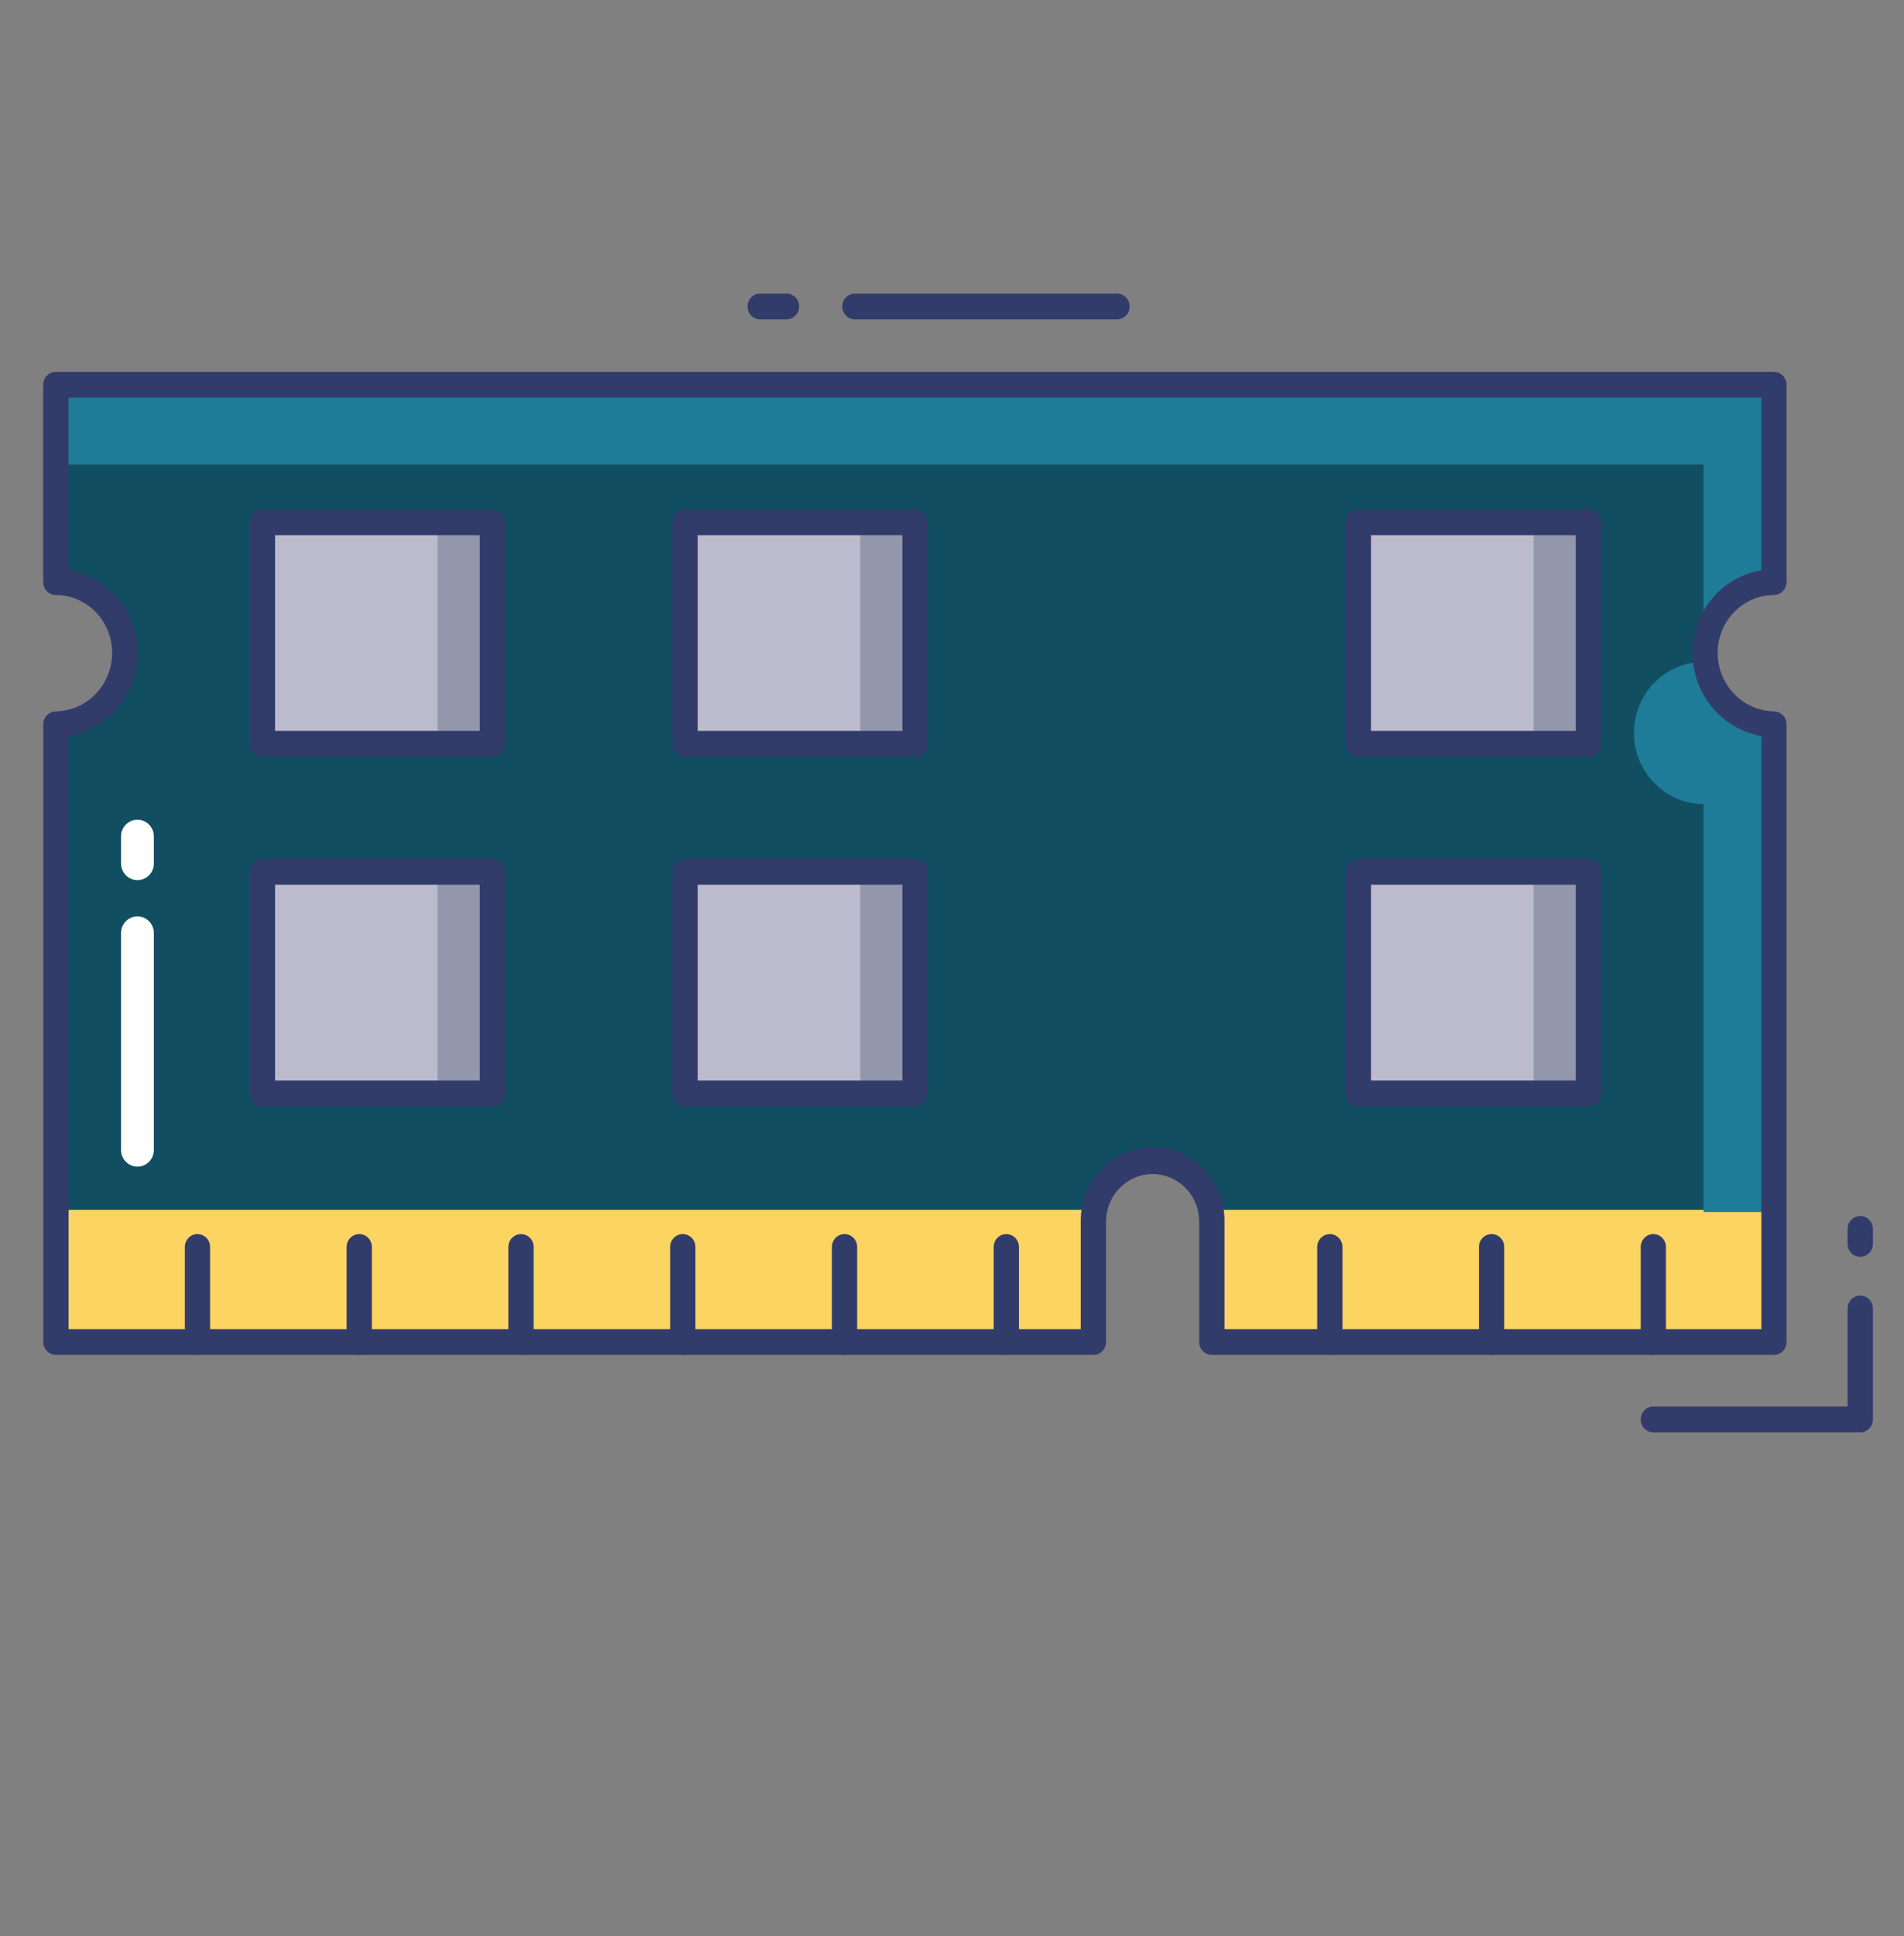 <svg width="61" height="62" viewBox="0 0 61 62" fill="none" xmlns="http://www.w3.org/2000/svg">
<rect x="0" y="0" width="61" height="62" fill="#808080" stroke="none"/>
<g clip-path="url(#clip0)">
<path d="M35.03 42.978V39.087C35.03 38.573 35.23 38.08 35.586 37.717C35.942 37.354 36.424 37.15 36.927 37.15C37.431 37.15 37.913 37.354 38.269 37.717C38.625 38.08 38.825 38.573 38.825 39.087V42.977H56.835V23.196C56.243 23.196 55.676 22.956 55.257 22.529C54.839 22.102 54.604 21.522 54.604 20.918C54.604 20.314 54.839 19.734 55.257 19.307C55.676 18.88 56.243 18.64 56.835 18.64V12.321H1.792V18.64C2.384 18.64 2.952 18.88 3.37 19.307C3.789 19.734 4.024 20.314 4.024 20.918C4.024 21.522 3.789 22.102 3.37 22.529C2.952 22.956 2.384 23.196 1.792 23.196V42.978H35.03Z" fill="#124E61"/>
<path d="M1.792 38.746V42.978H35.03V39.087C35.032 38.972 35.043 38.858 35.064 38.746H1.792Z" fill="#FCD462"/>
<path d="M38.791 38.746C38.812 38.858 38.824 38.972 38.825 39.087V42.977H56.836V38.746H38.791Z" fill="#FCD462"/>
<path d="M54.579 21.196C53.988 21.196 53.421 21.436 53.002 21.863C52.584 22.29 52.349 22.869 52.349 23.473C52.349 24.076 52.584 24.655 53.002 25.082C53.421 25.509 53.988 25.749 54.579 25.749V38.815H56.838V23.197C56.246 23.197 55.679 22.958 55.261 22.531C54.843 22.104 54.608 21.525 54.608 20.921C54.608 20.317 54.843 19.738 55.261 19.311C55.679 18.884 56.246 18.644 56.838 18.644V12.323H1.794V14.876H54.579V21.196Z" fill="#1F7C99"/>
<path d="M6.327 43.391C6.219 43.391 6.116 43.347 6.04 43.27C5.965 43.192 5.922 43.087 5.922 42.978V39.934C5.922 39.825 5.965 39.72 6.04 39.642C6.116 39.565 6.219 39.521 6.327 39.521C6.434 39.521 6.537 39.565 6.613 39.642C6.689 39.72 6.731 39.825 6.731 39.934V42.978C6.731 43.087 6.689 43.192 6.613 43.27C6.537 43.347 6.434 43.391 6.327 43.391Z" fill="#323C6B"/>
<path d="M11.51 43.391C11.402 43.391 11.299 43.347 11.223 43.27C11.148 43.192 11.105 43.087 11.105 42.978V39.934C11.105 39.825 11.148 39.72 11.223 39.642C11.299 39.565 11.402 39.521 11.51 39.521C11.617 39.521 11.72 39.565 11.796 39.642C11.872 39.72 11.914 39.825 11.914 39.934V42.978C11.914 43.087 11.872 43.192 11.796 43.27C11.72 43.347 11.617 43.391 11.51 43.391Z" fill="#323C6B"/>
<path d="M16.692 43.391C16.584 43.391 16.482 43.347 16.406 43.27C16.33 43.192 16.287 43.087 16.287 42.978V39.934C16.287 39.825 16.33 39.72 16.406 39.642C16.482 39.565 16.584 39.521 16.692 39.521C16.799 39.521 16.902 39.565 16.978 39.642C17.054 39.72 17.097 39.825 17.097 39.934V42.978C17.097 43.087 17.054 43.192 16.978 43.27C16.902 43.347 16.799 43.391 16.692 43.391Z" fill="#323C6B"/>
<path d="M21.875 43.391C21.768 43.391 21.665 43.347 21.589 43.27C21.513 43.192 21.47 43.087 21.47 42.978V39.934C21.47 39.825 21.513 39.72 21.589 39.642C21.665 39.565 21.768 39.521 21.875 39.521C21.982 39.521 22.085 39.565 22.161 39.642C22.237 39.72 22.28 39.825 22.28 39.934V42.978C22.28 43.087 22.237 43.192 22.161 43.27C22.085 43.347 21.982 43.391 21.875 43.391Z" fill="#323C6B"/>
<path d="M27.057 43.391C26.95 43.391 26.847 43.347 26.771 43.27C26.695 43.192 26.652 43.087 26.652 42.978V39.934C26.652 39.825 26.695 39.72 26.771 39.642C26.847 39.565 26.95 39.521 27.057 39.521C27.164 39.521 27.267 39.565 27.343 39.642C27.419 39.72 27.462 39.825 27.462 39.934V42.978C27.462 43.087 27.419 43.192 27.343 43.27C27.267 43.347 27.164 43.391 27.057 43.391Z" fill="#323C6B"/>
<path d="M32.24 43.391C32.133 43.391 32.03 43.347 31.954 43.27C31.878 43.192 31.835 43.087 31.835 42.978V39.934C31.835 39.825 31.878 39.72 31.954 39.642C32.03 39.565 32.133 39.521 32.24 39.521C32.347 39.521 32.45 39.565 32.526 39.642C32.602 39.72 32.645 39.825 32.645 39.934V42.978C32.645 43.087 32.602 43.192 32.526 43.27C32.45 43.347 32.347 43.391 32.24 43.391Z" fill="#323C6B"/>
<path d="M42.605 43.391C42.498 43.391 42.395 43.347 42.319 43.27C42.243 43.192 42.2 43.087 42.2 42.978V39.934C42.2 39.825 42.243 39.72 42.319 39.642C42.395 39.565 42.498 39.521 42.605 39.521C42.712 39.521 42.815 39.565 42.891 39.642C42.967 39.72 43.01 39.825 43.01 39.934V42.978C43.01 43.087 42.967 43.192 42.891 43.27C42.815 43.347 42.712 43.391 42.605 43.391Z" fill="#323C6B"/>
<path d="M47.788 43.391C47.68 43.391 47.577 43.347 47.501 43.27C47.425 43.192 47.383 43.087 47.383 42.978V39.934C47.383 39.825 47.425 39.72 47.501 39.642C47.577 39.565 47.68 39.521 47.788 39.521C47.895 39.521 47.998 39.565 48.074 39.642C48.15 39.72 48.192 39.825 48.192 39.934V42.978C48.192 43.087 48.15 43.192 48.074 43.27C47.998 43.347 47.895 43.391 47.788 43.391Z" fill="#323C6B"/>
<path d="M52.97 43.391C52.862 43.391 52.759 43.347 52.684 43.27C52.608 43.192 52.565 43.087 52.565 42.978V39.934C52.565 39.825 52.608 39.72 52.684 39.642C52.759 39.565 52.862 39.521 52.97 39.521C53.077 39.521 53.18 39.565 53.256 39.642C53.332 39.72 53.374 39.825 53.374 39.934V42.978C53.374 43.087 53.332 43.192 53.256 43.27C53.18 43.347 53.077 43.391 52.97 43.391Z" fill="#323C6B"/>
<path d="M8.41 16.726H15.774V23.821H8.41V16.726Z" fill="#BBBBCD"/>
<path d="M21.949 16.726H29.314V23.821H21.949V16.726Z" fill="#BBBBCD"/>
<path d="M43.522 16.726H50.886V23.821H43.522V16.726Z" fill="#BBBBCD"/>
<path d="M8.41 27.925H15.774V35.019H8.41V27.925Z" fill="#BBBBCD"/>
<path d="M21.949 27.925H29.314V35.019H21.949V27.925Z" fill="#BBBBCD"/>
<path d="M43.522 27.925H50.886V35.019H43.522V27.925Z" fill="#BBBBCD"/>
<path d="M15.774 16.726V23.824H14.017V16.726H8.408V16.726H15.774Z" fill="#9297AB"/>
<path d="M29.316 16.726V23.824H27.56V16.726H21.95V16.726H29.316Z" fill="#9297AB"/>
<path d="M50.888 16.726V23.824H49.132V16.726H43.522V16.726H50.888Z" fill="#9297AB"/>
<path d="M15.774 27.922V35.02H14.017V27.923H8.408V27.922H15.774Z" fill="#9297AB"/>
<path d="M29.316 27.922V35.02H27.56V27.923H21.95V27.922H29.316Z" fill="#9297AB"/>
<path d="M50.888 27.922V35.02H49.132V27.923H43.522V27.922H50.888Z" fill="#9297AB"/>
<path d="M59.598 45.87H52.969C52.862 45.87 52.759 45.827 52.683 45.749C52.607 45.672 52.565 45.566 52.565 45.457C52.565 45.347 52.607 45.242 52.683 45.165C52.759 45.087 52.862 45.044 52.969 45.044H59.193V41.904C59.193 41.794 59.236 41.689 59.312 41.611C59.388 41.534 59.49 41.49 59.598 41.49C59.705 41.49 59.808 41.534 59.884 41.611C59.96 41.689 60.003 41.794 60.003 41.904V45.457C60.003 45.566 59.96 45.672 59.884 45.749C59.808 45.827 59.705 45.87 59.598 45.87Z" fill="#323C6B"/>
<path d="M59.598 40.251C59.491 40.251 59.388 40.207 59.312 40.13C59.236 40.053 59.193 39.947 59.193 39.838V39.356C59.193 39.246 59.236 39.141 59.312 39.064C59.388 38.986 59.491 38.943 59.598 38.943C59.705 38.943 59.808 38.986 59.884 39.064C59.96 39.141 60.003 39.246 60.003 39.356V39.838C60.003 39.947 59.96 40.053 59.884 40.13C59.808 40.207 59.705 40.251 59.598 40.251Z" fill="#323C6B"/>
<path d="M35.787 10.228H27.389C27.281 10.228 27.178 10.185 27.102 10.107C27.026 10.03 26.984 9.925 26.984 9.815C26.984 9.705 27.026 9.6 27.102 9.523C27.178 9.445 27.281 9.402 27.389 9.402H35.787C35.894 9.402 35.997 9.445 36.073 9.523C36.149 9.6 36.191 9.705 36.191 9.815C36.191 9.925 36.149 10.03 36.073 10.107C35.997 10.185 35.894 10.228 35.787 10.228Z" fill="#323C6B"/>
<path d="M25.196 10.228H24.354C24.246 10.228 24.143 10.185 24.067 10.107C23.991 10.03 23.949 9.925 23.949 9.815C23.949 9.705 23.991 9.6 24.067 9.523C24.143 9.445 24.246 9.402 24.354 9.402H25.197C25.304 9.402 25.407 9.445 25.483 9.523C25.559 9.6 25.602 9.705 25.602 9.815C25.602 9.925 25.559 10.03 25.483 10.107C25.407 10.185 25.304 10.228 25.197 10.228H25.196Z" fill="#323C6B"/>
<path d="M56.835 43.391H38.825C38.718 43.391 38.615 43.348 38.539 43.27C38.463 43.193 38.42 43.087 38.42 42.978V39.088C38.411 38.69 38.25 38.311 37.971 38.033C37.692 37.755 37.318 37.599 36.928 37.599C36.538 37.599 36.164 37.755 35.885 38.033C35.606 38.311 35.445 38.69 35.436 39.088V42.978C35.436 43.087 35.393 43.193 35.317 43.27C35.241 43.348 35.138 43.391 35.031 43.391H1.792C1.685 43.391 1.582 43.348 1.506 43.27C1.43 43.193 1.387 43.087 1.387 42.978V23.197C1.387 23.088 1.429 22.984 1.504 22.907C1.579 22.829 1.68 22.785 1.786 22.783C2.266 22.775 2.724 22.575 3.062 22.227C3.399 21.878 3.59 21.409 3.592 20.918C3.594 20.674 3.548 20.433 3.458 20.207C3.368 19.981 3.235 19.776 3.067 19.602C2.898 19.429 2.698 19.291 2.478 19.197C2.258 19.103 2.021 19.054 1.782 19.053C1.676 19.052 1.575 19.008 1.5 18.93C1.425 18.853 1.383 18.749 1.383 18.64V12.321C1.383 12.212 1.426 12.107 1.502 12.029C1.578 11.952 1.681 11.908 1.788 11.908H56.831C56.939 11.908 57.042 11.952 57.117 12.029C57.193 12.107 57.236 12.212 57.236 12.321V18.64C57.236 18.749 57.194 18.853 57.12 18.93C57.045 19.008 56.943 19.052 56.837 19.053C56.598 19.055 56.362 19.104 56.142 19.198C55.923 19.293 55.723 19.431 55.555 19.604C55.388 19.777 55.255 19.982 55.165 20.208C55.075 20.433 55.029 20.675 55.031 20.918C55.034 21.409 55.224 21.878 55.562 22.227C55.899 22.575 56.357 22.775 56.837 22.783C56.943 22.785 57.045 22.829 57.12 22.907C57.194 22.984 57.236 23.088 57.236 23.197V42.978C57.236 43.087 57.194 43.191 57.119 43.269C57.044 43.346 56.942 43.39 56.835 43.391ZM39.23 42.565H56.431V23.573C55.816 23.465 55.258 23.14 54.855 22.655C54.452 22.17 54.229 21.555 54.226 20.918C54.221 20.28 54.441 19.66 54.846 19.173C55.25 18.686 55.812 18.363 56.431 18.263V12.735H2.197V18.263C2.815 18.363 3.377 18.686 3.782 19.173C4.186 19.66 4.406 20.28 4.402 20.918C4.398 21.555 4.175 22.17 3.772 22.655C3.369 23.14 2.811 23.465 2.197 23.573V42.565H34.625V39.088C34.625 38.464 34.868 37.867 35.3 37.426C35.731 36.985 36.317 36.738 36.928 36.738C37.538 36.738 38.124 36.985 38.555 37.426C38.987 37.867 39.23 38.464 39.23 39.088V42.565Z" fill="#323C6B"/>
<path d="M15.775 24.234H8.409C8.301 24.234 8.198 24.191 8.122 24.113C8.047 24.036 8.004 23.931 8.004 23.821V16.726C8.004 16.617 8.047 16.512 8.122 16.434C8.198 16.357 8.301 16.313 8.409 16.313H15.775C15.882 16.313 15.985 16.357 16.061 16.434C16.137 16.512 16.18 16.617 16.18 16.726V23.821C16.18 23.931 16.137 24.036 16.061 24.113C15.985 24.191 15.882 24.234 15.775 24.234ZM8.813 23.408H15.37V17.14H8.813V23.408Z" fill="#323C6B"/>
<path d="M29.314 24.234H21.948C21.84 24.234 21.737 24.191 21.662 24.113C21.586 24.036 21.543 23.931 21.543 23.821V16.726C21.543 16.617 21.586 16.512 21.662 16.434C21.737 16.357 21.84 16.313 21.948 16.313H29.314C29.421 16.313 29.524 16.357 29.6 16.434C29.676 16.512 29.718 16.617 29.718 16.726V23.821C29.718 23.931 29.676 24.036 29.6 24.113C29.524 24.191 29.421 24.234 29.314 24.234ZM22.352 23.408H28.909V17.14H22.352V23.408Z" fill="#323C6B"/>
<path d="M50.886 24.234H43.52C43.413 24.234 43.31 24.191 43.234 24.113C43.158 24.036 43.116 23.931 43.116 23.821V16.726C43.116 16.617 43.158 16.512 43.234 16.434C43.31 16.357 43.413 16.313 43.52 16.313H50.886C50.994 16.313 51.097 16.357 51.173 16.434C51.249 16.512 51.291 16.617 51.291 16.726V23.821C51.291 23.931 51.249 24.036 51.173 24.113C51.097 24.191 50.994 24.234 50.886 24.234ZM43.925 23.408H50.482V17.14H43.925V23.408Z" fill="#323C6B"/>
<path d="M15.775 35.433H8.409C8.301 35.433 8.198 35.389 8.122 35.312C8.047 35.234 8.004 35.129 8.004 35.02V27.922C8.004 27.812 8.047 27.707 8.122 27.629C8.198 27.552 8.301 27.508 8.409 27.508H15.775C15.882 27.508 15.985 27.552 16.061 27.629C16.137 27.707 16.18 27.812 16.18 27.922V35.02C16.18 35.129 16.137 35.234 16.061 35.312C15.985 35.389 15.882 35.433 15.775 35.433ZM8.813 34.606H15.37V28.335H8.813V34.606Z" fill="#323C6B"/>
<path d="M29.314 35.433H21.948C21.84 35.433 21.737 35.389 21.662 35.312C21.586 35.234 21.543 35.129 21.543 35.02V27.922C21.543 27.812 21.586 27.707 21.662 27.629C21.737 27.552 21.84 27.508 21.948 27.508H29.314C29.421 27.508 29.524 27.552 29.6 27.629C29.676 27.707 29.718 27.812 29.718 27.922V35.02C29.718 35.129 29.676 35.234 29.6 35.312C29.524 35.389 29.421 35.433 29.314 35.433ZM22.352 34.606H28.909V28.335H22.352V34.606Z" fill="#323C6B"/>
<path d="M50.886 35.433H43.52C43.413 35.433 43.31 35.389 43.234 35.312C43.158 35.234 43.116 35.129 43.116 35.02V27.922C43.116 27.812 43.158 27.707 43.234 27.629C43.31 27.552 43.413 27.508 43.52 27.508H50.886C50.994 27.508 51.097 27.552 51.173 27.629C51.249 27.707 51.291 27.812 51.291 27.922V35.02C51.291 35.129 51.249 35.234 51.173 35.312C51.097 35.389 50.994 35.433 50.886 35.433ZM43.925 34.606H50.482V28.335H43.925V34.606Z" fill="#323C6B"/>
<path d="M4.404 37.362C4.264 37.362 4.13 37.305 4.032 37.205C3.933 37.104 3.877 36.967 3.877 36.825V29.884C3.877 29.813 3.891 29.743 3.917 29.678C3.944 29.613 3.983 29.554 4.032 29.504C4.08 29.454 4.138 29.415 4.202 29.388C4.266 29.361 4.335 29.347 4.404 29.347C4.473 29.347 4.541 29.361 4.605 29.388C4.669 29.415 4.727 29.454 4.776 29.504C4.824 29.554 4.863 29.613 4.89 29.678C4.916 29.743 4.93 29.813 4.93 29.884V36.825C4.93 36.967 4.874 37.104 4.776 37.205C4.677 37.305 4.543 37.362 4.404 37.362Z" fill="white"/>
<path d="M4.404 28.186C4.264 28.186 4.13 28.13 4.032 28.029C3.933 27.928 3.877 27.792 3.877 27.649V26.788C3.877 26.718 3.891 26.648 3.917 26.583C3.944 26.518 3.983 26.458 4.032 26.409C4.08 26.359 4.138 26.319 4.202 26.292C4.266 26.265 4.335 26.251 4.404 26.251C4.473 26.251 4.541 26.265 4.605 26.292C4.669 26.319 4.727 26.359 4.776 26.409C4.824 26.458 4.863 26.518 4.89 26.583C4.916 26.648 4.93 26.718 4.93 26.788V27.649C4.93 27.792 4.874 27.928 4.776 28.029C4.677 28.13 4.543 28.186 4.404 28.186Z" fill="white"/>
</g>
<defs>
<clipPath id="clip0">
<rect width="59.9" height="61.148" fill="white" transform="translate(0.487 0.735)"/>
</clipPath>
</defs>
</svg>
